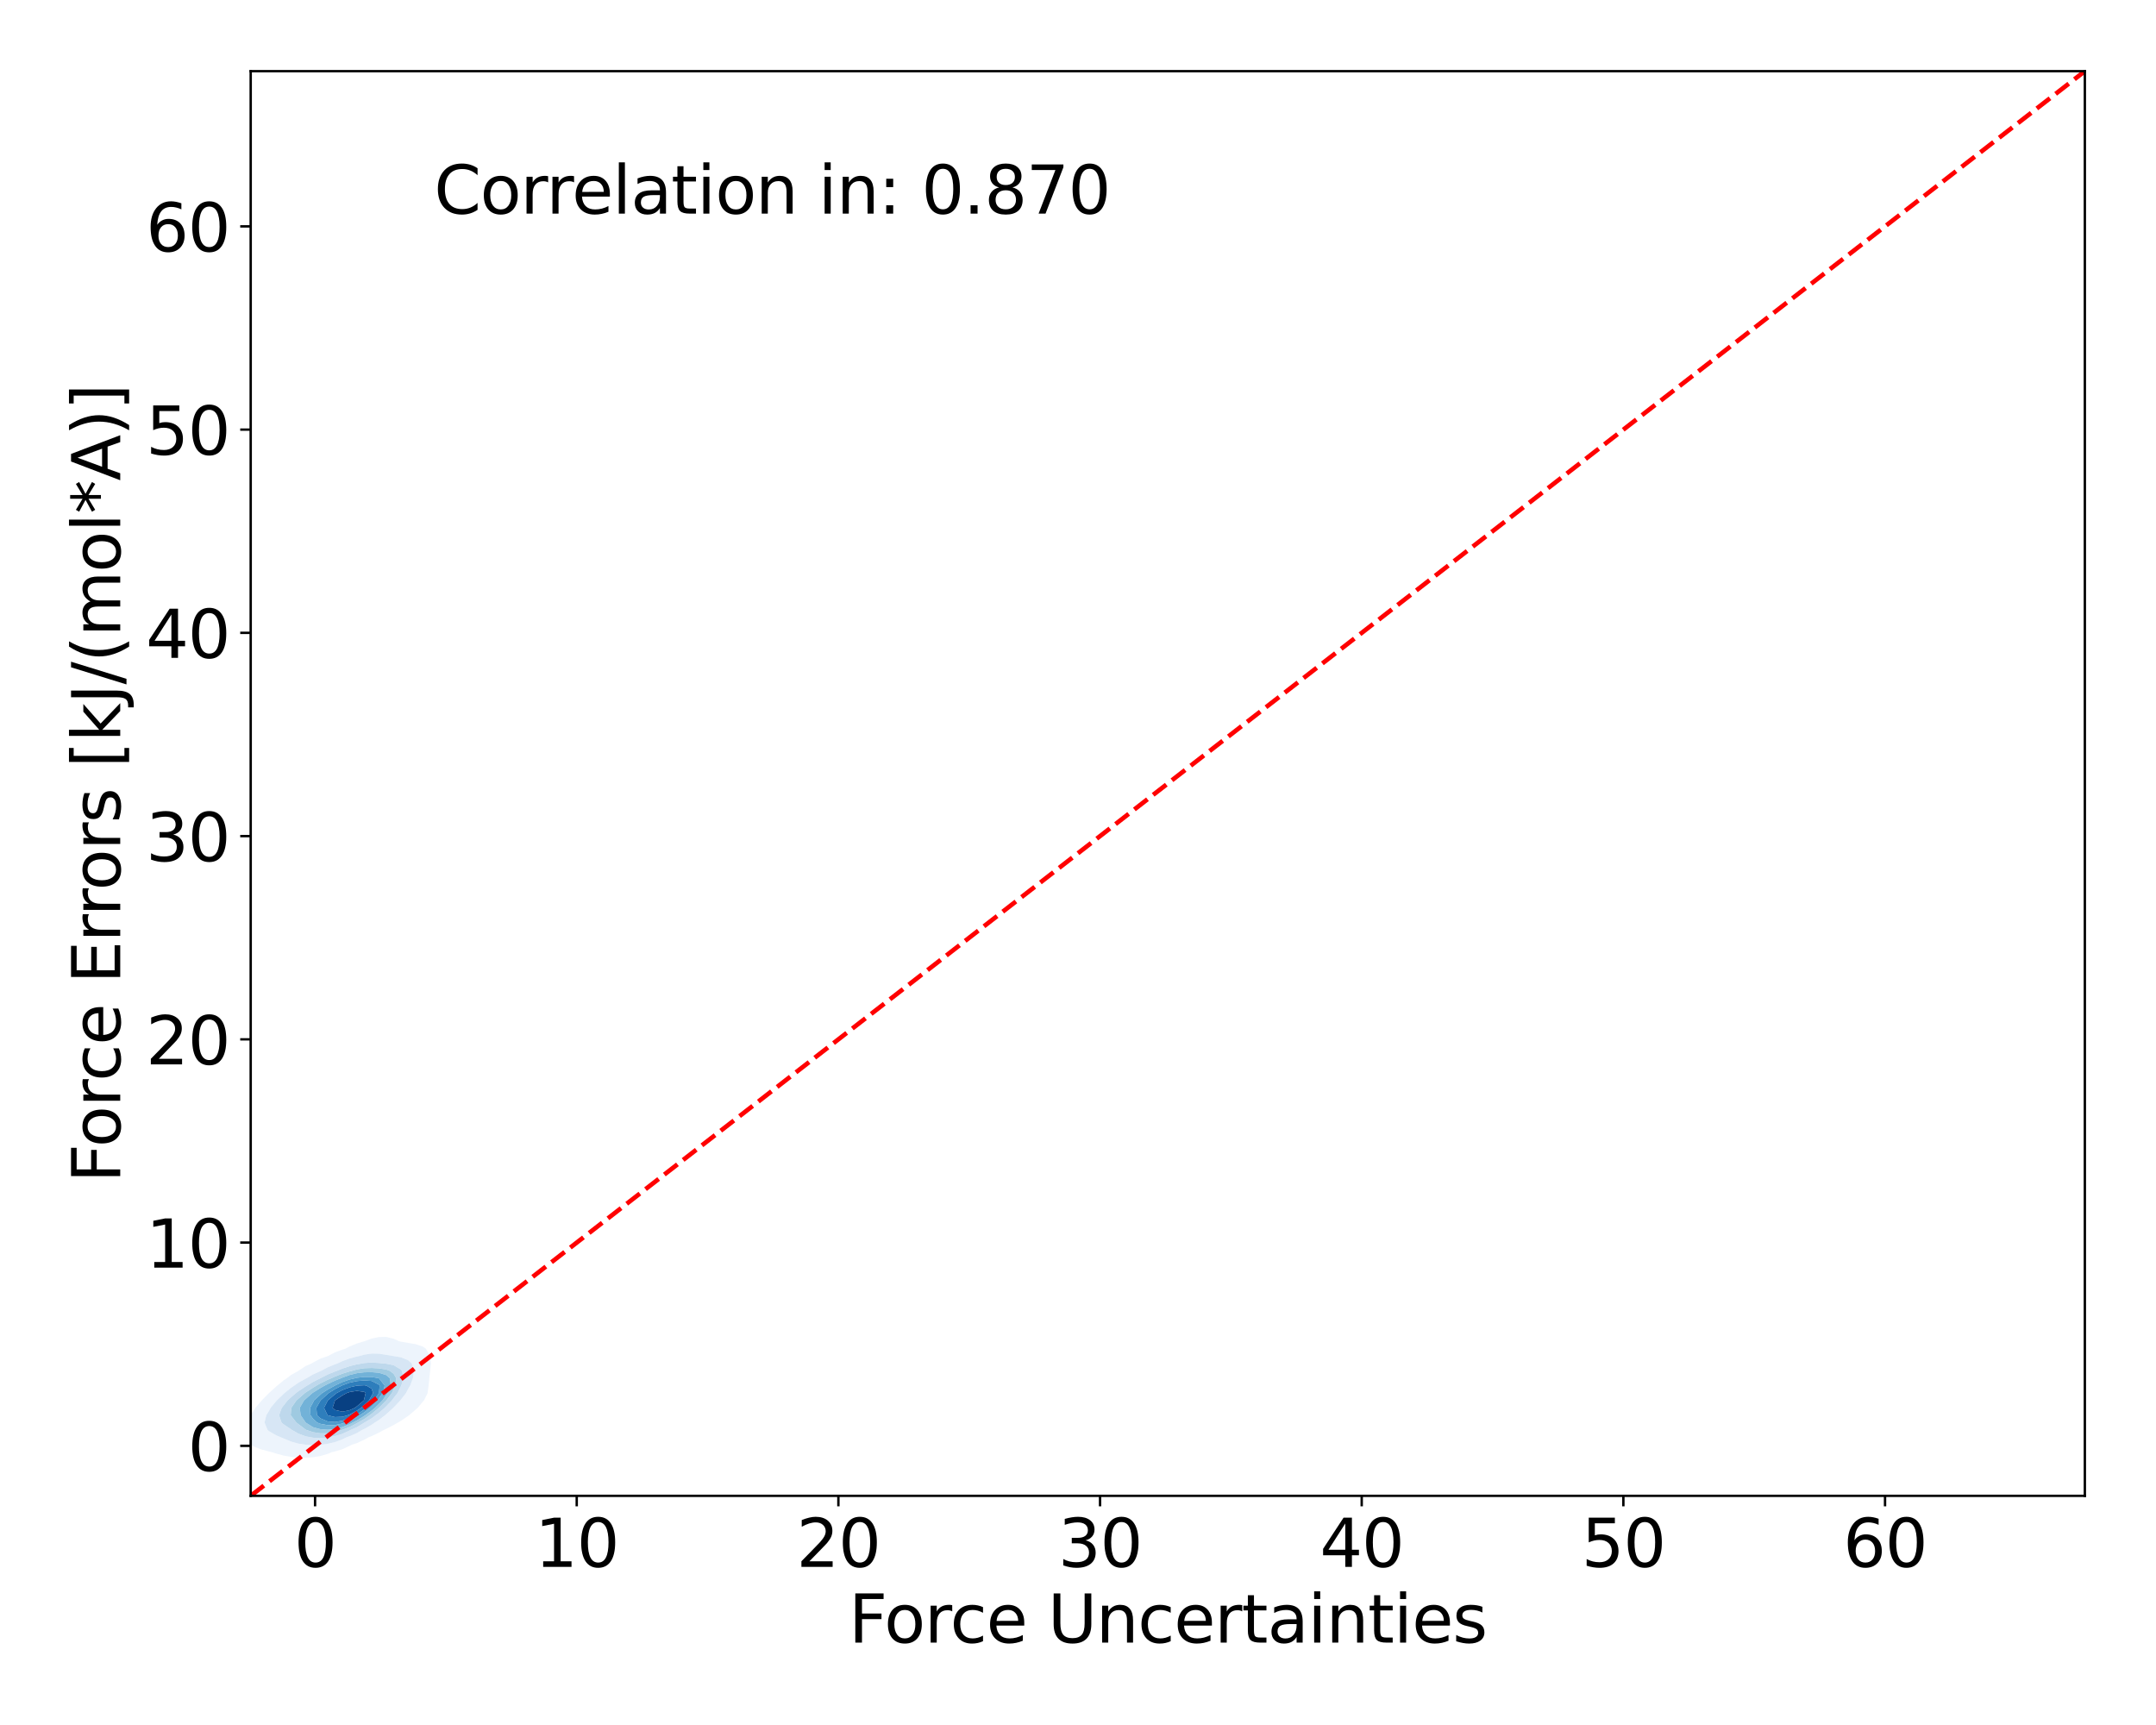 <?xml version="1.0" encoding="utf-8" standalone="no"?>
<!DOCTYPE svg PUBLIC "-//W3C//DTD SVG 1.1//EN"
  "http://www.w3.org/Graphics/SVG/1.1/DTD/svg11.dtd">
<svg xmlns:xlink="http://www.w3.org/1999/xlink" width="720pt" height="576pt" viewBox="0 0 720 576" xmlns="http://www.w3.org/2000/svg" version="1.1">
 <defs>
  <style type="text/css">*{stroke-linejoin: round; stroke-linecap: butt}</style>
 </defs>
 <g id="figure_1">
  <g id="patch_1">
   <path d="M 0 576 
L 720 576 
L 720 0 
L 0 0 
z
" style="fill: #ffffff"/>
  </g>
  <g id="axes_1">
   <g id="patch_2">
    <path d="M 83.72 499.48 
L 696.24 499.48 
L 696.24 23.76 
L 83.72 23.76 
z
" style="fill: #ffffff"/>
   </g>
   <g id="QuadContourSet_1">
    <path d="M 92.309 485.395 
L 94.755 486.045 
L 97.201 486.456 
L 99.646 486.691 
L 102.092 486.745 
L 104.538 486.587 
L 106.983 486.19 
L 109.429 485.472 
L 110.78 484.893 
L 111.875 484.644 
L 114.32 483.926 
L 116.766 482.803 
L 117.475 482.424 
L 119.212 481.861 
L 121.657 480.742 
L 123.039 479.956 
L 124.103 479.533 
L 126.549 478.366 
L 128.145 477.488 
L 128.994 477.101 
L 131.44 475.845 
L 132.87 475.02 
L 133.886 474.433 
L 136.331 472.774 
L 136.629 472.551 
L 138.777 470.723 
L 139.505 470.083 
L 141.223 468.026 
L 141.596 467.615 
L 142.794 465.147 
L 143.133 462.679 
L 143.383 460.21 
L 143.657 457.742 
L 143.668 457.566 
L 143.903 455.274 
L 143.668 453.089 
L 143.644 452.806 
L 142.213 450.337 
L 141.223 449.655 
L 138.777 448.833 
L 136.331 448.424 
L 133.886 448.007 
L 133.334 447.869 
L 131.44 447.02 
L 128.994 446.421 
L 126.549 446.465 
L 124.103 446.957 
L 121.657 447.869 
L 121.657 447.869 
L 119.212 448.604 
L 116.766 449.602 
L 115.361 450.337 
L 114.32 450.677 
L 111.875 451.564 
L 109.507 452.806 
L 109.429 452.832 
L 106.983 453.673 
L 104.538 454.972 
L 104.064 455.274 
L 102.092 456.13 
L 99.667 457.742 
L 99.646 457.752 
L 97.201 459.124 
L 95.793 460.21 
L 94.755 460.891 
L 92.601 462.679 
L 92.309 462.911 
L 89.864 465.123 
L 89.838 465.147 
L 87.422 467.615 
L 87.418 467.62 
L 85.309 470.083 
L 84.972 470.665 
L 83.621 472.551 
L 82.603 475.02 
L 82.527 475.366 
L 81.809 477.488 
L 81.867 479.956 
L 82.527 481.133 
L 83.784 482.424 
L 84.972 483.108 
L 87.418 484.035 
L 89.864 484.672 
L 90.761 484.893 
z
M 102.165 482.424 
L 102.092 482.42 
L 99.646 482.055 
L 97.201 481.363 
L 94.755 480.337 
L 93.838 479.956 
L 92.309 479.311 
L 89.864 477.916 
L 89.345 477.488 
L 88.335 475.02 
L 88.923 472.551 
L 89.864 471.04 
L 90.375 470.083 
L 92.309 467.771 
L 92.436 467.615 
L 94.755 465.39 
L 95.028 465.147 
L 97.201 463.389 
L 98.254 462.679 
L 99.646 461.692 
L 102.092 460.344 
L 102.353 460.21 
L 104.538 458.927 
L 106.983 457.846 
L 107.224 457.742 
L 109.429 456.559 
L 111.875 455.564 
L 112.687 455.274 
L 114.32 454.498 
L 116.766 453.612 
L 119.212 452.951 
L 119.963 452.806 
L 121.657 452.325 
L 124.103 451.957 
L 126.549 452.007 
L 128.994 452.389 
L 131.44 452.806 
L 131.44 452.806 
L 133.886 453.2 
L 136.331 454.211 
L 137.494 455.274 
L 138.206 457.742 
L 137.897 460.21 
L 136.973 462.679 
L 136.331 463.717 
L 135.614 465.147 
L 133.886 467.353 
L 133.699 467.615 
L 131.44 470.001 
L 131.361 470.083 
L 128.994 472.219 
L 128.577 472.551 
L 126.549 474.151 
L 125.152 475.02 
L 124.103 475.755 
L 121.657 477.138 
L 120.91 477.488 
L 119.212 478.509 
L 116.766 479.58 
L 115.682 479.956 
L 114.32 480.644 
L 111.875 481.54 
L 109.429 482.113 
L 107.209 482.424 
L 106.983 482.477 
L 104.538 482.626 
z
" clip-path="url(#p8e5101e19d)" style="fill: #edf4fc"/>
    <path d="M 104.538 482.626 
L 106.983 482.477 
L 107.209 482.424 
L 109.429 482.113 
L 111.875 481.54 
L 114.32 480.644 
L 115.682 479.956 
L 116.766 479.58 
L 119.212 478.509 
L 120.91 477.488 
L 121.657 477.138 
L 124.103 475.755 
L 125.152 475.02 
L 126.549 474.151 
L 128.577 472.551 
L 128.994 472.219 
L 131.361 470.083 
L 131.44 470.001 
L 133.699 467.615 
L 133.886 467.353 
L 135.614 465.147 
L 136.331 463.717 
L 136.973 462.679 
L 137.897 460.21 
L 138.206 457.742 
L 137.494 455.274 
L 136.331 454.211 
L 133.886 453.2 
L 131.44 452.806 
L 131.44 452.806 
L 128.994 452.389 
L 126.549 452.007 
L 124.103 451.957 
L 121.657 452.325 
L 119.963 452.806 
L 119.212 452.951 
L 116.766 453.612 
L 114.32 454.498 
L 112.687 455.274 
L 111.875 455.564 
L 109.429 456.559 
L 107.224 457.742 
L 106.983 457.846 
L 104.538 458.927 
L 102.353 460.21 
L 102.092 460.344 
L 99.646 461.692 
L 98.254 462.679 
L 97.201 463.389 
L 95.028 465.147 
L 94.755 465.39 
L 92.436 467.615 
L 92.309 467.771 
L 90.375 470.083 
L 89.864 471.04 
L 88.923 472.551 
L 88.335 475.02 
L 89.345 477.488 
L 89.864 477.916 
L 92.309 479.311 
L 93.838 479.956 
L 94.755 480.337 
L 97.201 481.363 
L 99.646 482.055 
L 102.092 482.42 
L 102.165 482.424 
z
M 103.915 479.956 
L 102.092 479.619 
L 99.646 478.708 
L 97.504 477.488 
L 97.201 477.265 
L 94.755 475.638 
L 94.016 475.02 
L 93.192 472.551 
L 94.094 470.083 
L 94.755 469.272 
L 96.038 467.615 
L 97.201 466.563 
L 98.843 465.147 
L 99.646 464.554 
L 102.092 462.944 
L 102.51 462.679 
L 104.538 461.452 
L 106.983 460.21 
L 106.983 460.21 
L 109.429 458.962 
L 111.875 457.958 
L 112.496 457.742 
L 114.32 456.99 
L 116.766 456.17 
L 119.212 455.563 
L 121.012 455.274 
L 121.657 455.13 
L 124.103 454.972 
L 126.549 455.117 
L 127.99 455.274 
L 128.994 455.358 
L 131.44 455.836 
L 133.886 457.317 
L 134.252 457.742 
L 134.711 460.21 
L 134.003 462.679 
L 133.886 462.877 
L 132.769 465.147 
L 131.44 466.849 
L 130.888 467.615 
L 128.994 469.569 
L 128.483 470.083 
L 126.549 471.76 
L 125.507 472.551 
L 124.103 473.605 
L 121.707 475.02 
L 121.657 475.053 
L 119.212 476.559 
L 117.075 477.488 
L 116.766 477.66 
L 114.32 478.788 
L 111.875 479.522 
L 109.611 479.956 
L 109.429 480.007 
L 106.983 480.238 
L 104.538 480.072 
z
" clip-path="url(#p8e5101e19d)" style="fill: #d7e6f5"/>
    <path d="M 104.538 480.072 
L 106.983 480.238 
L 109.429 480.007 
L 109.611 479.956 
L 111.875 479.522 
L 114.32 478.788 
L 116.766 477.66 
L 117.075 477.488 
L 119.212 476.559 
L 121.657 475.053 
L 121.707 475.02 
L 124.103 473.605 
L 125.507 472.551 
L 126.549 471.76 
L 128.483 470.083 
L 128.994 469.569 
L 130.888 467.615 
L 131.44 466.849 
L 132.769 465.147 
L 133.886 462.877 
L 134.003 462.679 
L 134.711 460.21 
L 134.252 457.742 
L 133.886 457.317 
L 131.44 455.836 
L 128.994 455.358 
L 127.99 455.274 
L 126.549 455.117 
L 124.103 454.972 
L 121.657 455.13 
L 121.012 455.274 
L 119.212 455.563 
L 116.766 456.17 
L 114.32 456.99 
L 112.496 457.742 
L 111.875 457.958 
L 109.429 458.962 
L 106.983 460.21 
L 106.983 460.21 
L 104.538 461.452 
L 102.51 462.679 
L 102.092 462.944 
L 99.646 464.554 
L 98.843 465.147 
L 97.201 466.563 
L 96.038 467.615 
L 94.755 469.272 
L 94.094 470.083 
L 93.192 472.551 
L 94.016 475.02 
L 94.755 475.638 
L 97.201 477.265 
L 97.504 477.488 
L 99.646 478.708 
L 102.092 479.619 
L 103.915 479.956 
z
M 102.33 477.488 
L 102.092 477.371 
L 99.646 475.521 
L 98.987 475.02 
L 97.201 472.741 
L 97.071 472.551 
L 97.201 471.125 
L 97.278 470.083 
L 98.996 467.615 
L 99.646 467.046 
L 101.823 465.147 
L 102.092 464.96 
L 104.538 463.36 
L 105.649 462.679 
L 106.983 461.931 
L 109.429 460.728 
L 110.637 460.21 
L 111.875 459.658 
L 114.32 458.692 
L 116.766 457.933 
L 117.568 457.742 
L 119.212 457.255 
L 121.657 456.865 
L 124.103 456.785 
L 126.549 456.912 
L 128.994 457.303 
L 130.167 457.742 
L 131.44 458.699 
L 132.333 460.21 
L 132.071 462.679 
L 131.44 463.877 
L 130.883 465.147 
L 129 467.615 
L 128.994 467.621 
L 126.549 470.083 
L 126.549 470.083 
L 124.103 472.102 
L 123.483 472.551 
L 121.657 473.839 
L 119.526 475.02 
L 119.212 475.215 
L 116.766 476.508 
L 114.32 477.424 
L 114.079 477.488 
L 111.875 478.225 
L 109.429 478.609 
L 106.983 478.603 
L 104.538 478.225 
z
" clip-path="url(#p8e5101e19d)" style="fill: #bed8ec"/>
    <path d="M 104.538 478.225 
L 106.983 478.603 
L 109.429 478.609 
L 111.875 478.225 
L 114.079 477.488 
L 114.32 477.424 
L 116.766 476.508 
L 119.212 475.215 
L 119.526 475.02 
L 121.657 473.839 
L 123.483 472.551 
L 124.103 472.102 
L 126.549 470.083 
L 126.549 470.083 
L 128.994 467.621 
L 129 467.615 
L 130.883 465.147 
L 131.44 463.877 
L 132.071 462.679 
L 132.333 460.21 
L 131.44 458.699 
L 130.167 457.742 
L 128.994 457.303 
L 126.549 456.912 
L 124.103 456.785 
L 121.657 456.865 
L 119.212 457.255 
L 117.568 457.742 
L 116.766 457.933 
L 114.32 458.692 
L 111.875 459.658 
L 110.637 460.21 
L 109.429 460.728 
L 106.983 461.931 
L 105.649 462.679 
L 104.538 463.36 
L 102.092 464.96 
L 101.823 465.147 
L 99.646 467.046 
L 98.996 467.615 
L 97.278 470.083 
L 97.201 471.125 
L 97.071 472.551 
L 97.201 472.741 
L 98.987 475.02 
L 99.646 475.521 
L 102.092 477.371 
L 102.33 477.488 
z
M 102.092 475.02 
L 102.092 475.02 
L 100.402 472.551 
L 100.107 470.083 
L 101.538 467.615 
L 102.092 467.131 
L 104.332 465.147 
L 104.538 465.011 
L 106.983 463.491 
L 108.401 462.679 
L 109.429 462.157 
L 111.875 461 
L 113.871 460.21 
L 114.32 460.022 
L 116.766 459.122 
L 119.212 458.525 
L 121.657 458.228 
L 124.103 458.189 
L 126.549 458.381 
L 128.994 459.171 
L 130.197 460.21 
L 130.501 462.679 
L 129.492 465.147 
L 128.994 465.799 
L 127.716 467.615 
L 126.549 468.791 
L 125.236 470.083 
L 124.103 471.019 
L 121.988 472.551 
L 121.657 472.785 
L 119.212 474.3 
L 117.748 475.02 
L 116.766 475.554 
L 114.32 476.521 
L 111.875 477.14 
L 109.429 477.4 
L 106.983 477.223 
L 104.538 476.558 
z
" clip-path="url(#p8e5101e19d)" style="fill: #9fcae1"/>
    <path d="M 104.538 476.558 
L 106.983 477.223 
L 109.429 477.4 
L 111.875 477.14 
L 114.32 476.521 
L 116.766 475.554 
L 117.748 475.02 
L 119.212 474.3 
L 121.657 472.785 
L 121.988 472.551 
L 124.103 471.019 
L 125.236 470.083 
L 126.549 468.791 
L 127.716 467.615 
L 128.994 465.799 
L 129.492 465.147 
L 130.501 462.679 
L 130.197 460.21 
L 128.994 459.171 
L 126.549 458.381 
L 124.103 458.189 
L 121.657 458.228 
L 119.212 458.525 
L 116.766 459.122 
L 114.32 460.022 
L 113.871 460.21 
L 111.875 461 
L 109.429 462.157 
L 108.401 462.679 
L 106.983 463.491 
L 104.538 465.011 
L 104.332 465.147 
L 102.092 467.131 
L 101.538 467.615 
L 100.107 470.083 
L 100.402 472.551 
L 102.092 475.02 
L 102.092 475.02 
z
M 105.971 475.02 
L 104.538 473.745 
L 103.683 472.551 
L 103.566 470.083 
L 104.538 468.289 
L 104.871 467.615 
L 106.983 465.704 
L 107.611 465.147 
L 109.429 464 
L 111.81 462.679 
L 111.875 462.646 
L 114.32 461.485 
L 116.766 460.629 
L 118.587 460.21 
L 119.212 460.052 
L 121.657 459.781 
L 124.103 459.787 
L 126.549 460.21 
L 126.549 460.21 
L 128.475 462.679 
L 127.806 465.147 
L 126.549 466.913 
L 126.089 467.615 
L 124.103 469.577 
L 123.576 470.083 
L 121.657 471.562 
L 120.181 472.551 
L 119.212 473.168 
L 116.766 474.392 
L 115.099 475.02 
L 114.32 475.337 
L 111.875 475.847 
L 109.429 475.883 
L 106.983 475.424 
z
" clip-path="url(#p8e5101e19d)" style="fill: #72b2d8"/>
    <path d="M 106.983 475.424 
L 109.429 475.883 
L 111.875 475.847 
L 114.32 475.337 
L 115.099 475.02 
L 116.766 474.392 
L 119.212 473.168 
L 120.181 472.551 
L 121.657 471.562 
L 123.576 470.083 
L 124.103 469.577 
L 126.089 467.615 
L 126.549 466.913 
L 127.806 465.147 
L 128.475 462.679 
L 126.549 460.21 
L 126.549 460.21 
L 124.103 459.787 
L 121.657 459.781 
L 119.212 460.052 
L 118.587 460.21 
L 116.766 460.629 
L 114.32 461.485 
L 111.875 462.646 
L 111.81 462.679 
L 109.429 464 
L 107.611 465.147 
L 106.983 465.704 
L 104.871 467.615 
L 104.538 468.289 
L 103.566 470.083 
L 103.683 472.551 
L 104.538 473.745 
L 105.971 475.02 
z
M 105.847 472.551 
L 105.639 470.083 
L 106.983 467.731 
L 107.047 467.615 
L 109.429 465.446 
L 109.782 465.147 
L 111.875 463.835 
L 114.121 462.679 
L 114.32 462.584 
L 116.766 461.695 
L 119.212 461.162 
L 121.657 460.954 
L 124.103 461.121 
L 126.549 462.364 
L 126.794 462.679 
L 126.549 465.147 
L 126.549 465.147 
L 124.933 467.615 
L 124.103 468.435 
L 122.389 470.083 
L 121.657 470.647 
L 119.212 472.282 
L 118.73 472.551 
L 116.766 473.55 
L 114.32 474.393 
L 111.875 474.819 
L 109.429 474.631 
L 106.983 473.61 
z
" clip-path="url(#p8e5101e19d)" style="fill: #4e9acb"/>
    <path d="M 106.983 473.61 
L 109.429 474.631 
L 111.875 474.819 
L 114.32 474.393 
L 116.766 473.55 
L 118.73 472.551 
L 119.212 472.282 
L 121.657 470.647 
L 122.389 470.083 
L 124.103 468.435 
L 124.933 467.615 
L 126.549 465.147 
L 126.549 465.147 
L 126.794 462.679 
L 126.549 462.364 
L 124.103 461.121 
L 121.657 460.954 
L 119.212 461.162 
L 116.766 461.695 
L 114.32 462.584 
L 114.121 462.679 
L 111.875 463.835 
L 109.782 465.147 
L 109.429 465.446 
L 107.047 467.615 
L 106.983 467.731 
L 105.639 470.083 
L 105.847 472.551 
z
M 109.38 472.551 
L 108.214 470.083 
L 109.429 467.705 
L 109.475 467.615 
L 111.875 465.584 
L 112.471 465.147 
L 114.32 464.171 
L 116.766 463.243 
L 119.212 462.679 
L 119.212 462.679 
L 121.657 462.553 
L 122.385 462.679 
L 124.103 463.7 
L 124.613 465.147 
L 124.103 466.023 
L 123.234 467.615 
L 121.657 469.124 
L 120.598 470.083 
L 119.212 471.007 
L 116.766 472.33 
L 116.121 472.551 
L 114.32 473.07 
L 111.875 473.174 
L 109.429 472.577 
z
" clip-path="url(#p8e5101e19d)" style="fill: #2e7ebc"/>
    <path d="M 109.429 472.577 
L 111.875 473.174 
L 114.32 473.07 
L 116.121 472.551 
L 116.766 472.33 
L 119.212 471.007 
L 120.598 470.083 
L 121.657 469.124 
L 123.234 467.615 
L 124.103 466.023 
L 124.613 465.147 
L 124.103 463.7 
L 122.385 462.679 
L 121.657 462.553 
L 119.212 462.679 
L 119.212 462.679 
L 116.766 463.243 
L 114.32 464.171 
L 112.471 465.147 
L 111.875 465.584 
L 109.475 467.615 
L 109.429 467.705 
L 108.214 470.083 
L 109.38 472.551 
z
M 111.069 470.083 
L 111.875 467.615 
L 111.875 467.615 
L 114.32 465.955 
L 115.812 465.147 
L 116.766 464.814 
L 119.212 464.421 
L 121.657 464.779 
L 122.106 465.147 
L 121.657 467.002 
L 121.509 467.615 
L 119.212 469.577 
L 118.534 470.083 
L 116.766 470.881 
L 114.32 471.374 
L 111.875 470.802 
z
" clip-path="url(#p8e5101e19d)" style="fill: #125ea6"/>
    <path d="M 111.875 470.802 
L 114.32 471.374 
L 116.766 470.881 
L 118.534 470.083 
L 119.212 469.577 
L 121.509 467.615 
L 121.657 467.002 
L 122.106 465.147 
L 121.657 464.779 
L 119.212 464.421 
L 116.766 464.814 
L 115.812 465.147 
L 114.32 465.955 
L 111.875 467.615 
L 111.875 467.615 
L 111.069 470.083 
z
" clip-path="url(#p8e5101e19d)" style="fill: #084082"/>
   </g>
   <g id="matplotlib.axis_1">
    <g id="xtick_1">
     <g id="line2d_1">
      <defs>
       <path id="m9ee07d1341" d="M 0 0 
L 0 3.5 
" style="stroke: #000000; stroke-width: 0.8"/>
      </defs>
      <g>
       <use xlink:href="#m9ee07d1341" x="105.217" y="499.48" style="stroke: #000000; stroke-width: 0.8"/>
      </g>
     </g>
     <g id="text_1">
      <!-- 0 -->
      <g transform="translate(98.218 523.197) scale(0.22 -0.22)">
       <defs>
        <path id="DejaVuSans-30" d="M 2034 4250 
Q 1547 4250 1301 3770 
Q 1056 3291 1056 2328 
Q 1056 1369 1301 889 
Q 1547 409 2034 409 
Q 2525 409 2770 889 
Q 3016 1369 3016 2328 
Q 3016 3291 2770 3770 
Q 2525 4250 2034 4250 
z
M 2034 4750 
Q 2819 4750 3233 4129 
Q 3647 3509 3647 2328 
Q 3647 1150 3233 529 
Q 2819 -91 2034 -91 
Q 1250 -91 836 529 
Q 422 1150 422 2328 
Q 422 3509 836 4129 
Q 1250 4750 2034 4750 
z
" transform="scale(0.016)"/>
       </defs>
       <use xlink:href="#DejaVuSans-30"/>
      </g>
     </g>
    </g>
    <g id="xtick_2">
     <g id="line2d_2">
      <g>
       <use xlink:href="#m9ee07d1341" x="192.599" y="499.48" style="stroke: #000000; stroke-width: 0.8"/>
      </g>
     </g>
     <g id="text_2">
      <!-- 10 -->
      <g transform="translate(178.602 523.197) scale(0.22 -0.22)">
       <defs>
        <path id="DejaVuSans-31" d="M 794 531 
L 1825 531 
L 1825 4091 
L 703 3866 
L 703 4441 
L 1819 4666 
L 2450 4666 
L 2450 531 
L 3481 531 
L 3481 0 
L 794 0 
L 794 531 
z
" transform="scale(0.016)"/>
       </defs>
       <use xlink:href="#DejaVuSans-31"/>
       <use xlink:href="#DejaVuSans-30" x="63.623"/>
      </g>
     </g>
    </g>
    <g id="xtick_3">
     <g id="line2d_3">
      <g>
       <use xlink:href="#m9ee07d1341" x="279.982" y="499.48" style="stroke: #000000; stroke-width: 0.8"/>
      </g>
     </g>
     <g id="text_3">
      <!-- 20 -->
      <g transform="translate(265.984 523.197) scale(0.22 -0.22)">
       <defs>
        <path id="DejaVuSans-32" d="M 1228 531 
L 3431 531 
L 3431 0 
L 469 0 
L 469 531 
Q 828 903 1448 1529 
Q 2069 2156 2228 2338 
Q 2531 2678 2651 2914 
Q 2772 3150 2772 3378 
Q 2772 3750 2511 3984 
Q 2250 4219 1831 4219 
Q 1534 4219 1204 4116 
Q 875 4013 500 3803 
L 500 4441 
Q 881 4594 1212 4672 
Q 1544 4750 1819 4750 
Q 2544 4750 2975 4387 
Q 3406 4025 3406 3419 
Q 3406 3131 3298 2873 
Q 3191 2616 2906 2266 
Q 2828 2175 2409 1742 
Q 1991 1309 1228 531 
z
" transform="scale(0.016)"/>
       </defs>
       <use xlink:href="#DejaVuSans-32"/>
       <use xlink:href="#DejaVuSans-30" x="63.623"/>
      </g>
     </g>
    </g>
    <g id="xtick_4">
     <g id="line2d_4">
      <g>
       <use xlink:href="#m9ee07d1341" x="367.364" y="499.48" style="stroke: #000000; stroke-width: 0.8"/>
      </g>
     </g>
     <g id="text_4">
      <!-- 30 -->
      <g transform="translate(353.367 523.197) scale(0.22 -0.22)">
       <defs>
        <path id="DejaVuSans-33" d="M 2597 2516 
Q 3050 2419 3304 2112 
Q 3559 1806 3559 1356 
Q 3559 666 3084 287 
Q 2609 -91 1734 -91 
Q 1441 -91 1130 -33 
Q 819 25 488 141 
L 488 750 
Q 750 597 1062 519 
Q 1375 441 1716 441 
Q 2309 441 2620 675 
Q 2931 909 2931 1356 
Q 2931 1769 2642 2001 
Q 2353 2234 1838 2234 
L 1294 2234 
L 1294 2753 
L 1863 2753 
Q 2328 2753 2575 2939 
Q 2822 3125 2822 3475 
Q 2822 3834 2567 4026 
Q 2313 4219 1838 4219 
Q 1578 4219 1281 4162 
Q 984 4106 628 3988 
L 628 4550 
Q 988 4650 1302 4700 
Q 1616 4750 1894 4750 
Q 2613 4750 3031 4423 
Q 3450 4097 3450 3541 
Q 3450 3153 3228 2886 
Q 3006 2619 2597 2516 
z
" transform="scale(0.016)"/>
       </defs>
       <use xlink:href="#DejaVuSans-33"/>
       <use xlink:href="#DejaVuSans-30" x="63.623"/>
      </g>
     </g>
    </g>
    <g id="xtick_5">
     <g id="line2d_5">
      <g>
       <use xlink:href="#m9ee07d1341" x="454.747" y="499.48" style="stroke: #000000; stroke-width: 0.8"/>
      </g>
     </g>
     <g id="text_5">
      <!-- 40 -->
      <g transform="translate(440.749 523.197) scale(0.22 -0.22)">
       <defs>
        <path id="DejaVuSans-34" d="M 2419 4116 
L 825 1625 
L 2419 1625 
L 2419 4116 
z
M 2253 4666 
L 3047 4666 
L 3047 1625 
L 3713 1625 
L 3713 1100 
L 3047 1100 
L 3047 0 
L 2419 0 
L 2419 1100 
L 313 1100 
L 313 1709 
L 2253 4666 
z
" transform="scale(0.016)"/>
       </defs>
       <use xlink:href="#DejaVuSans-34"/>
       <use xlink:href="#DejaVuSans-30" x="63.623"/>
      </g>
     </g>
    </g>
    <g id="xtick_6">
     <g id="line2d_6">
      <g>
       <use xlink:href="#m9ee07d1341" x="542.129" y="499.48" style="stroke: #000000; stroke-width: 0.8"/>
      </g>
     </g>
     <g id="text_6">
      <!-- 50 -->
      <g transform="translate(528.132 523.197) scale(0.22 -0.22)">
       <defs>
        <path id="DejaVuSans-35" d="M 691 4666 
L 3169 4666 
L 3169 4134 
L 1269 4134 
L 1269 2991 
Q 1406 3038 1543 3061 
Q 1681 3084 1819 3084 
Q 2600 3084 3056 2656 
Q 3513 2228 3513 1497 
Q 3513 744 3044 326 
Q 2575 -91 1722 -91 
Q 1428 -91 1123 -41 
Q 819 9 494 109 
L 494 744 
Q 775 591 1075 516 
Q 1375 441 1709 441 
Q 2250 441 2565 725 
Q 2881 1009 2881 1497 
Q 2881 1984 2565 2268 
Q 2250 2553 1709 2553 
Q 1456 2553 1204 2497 
Q 953 2441 691 2322 
L 691 4666 
z
" transform="scale(0.016)"/>
       </defs>
       <use xlink:href="#DejaVuSans-35"/>
       <use xlink:href="#DejaVuSans-30" x="63.623"/>
      </g>
     </g>
    </g>
    <g id="xtick_7">
     <g id="line2d_7">
      <g>
       <use xlink:href="#m9ee07d1341" x="629.512" y="499.48" style="stroke: #000000; stroke-width: 0.8"/>
      </g>
     </g>
     <g id="text_7">
      <!-- 60 -->
      <g transform="translate(615.514 523.197) scale(0.22 -0.22)">
       <defs>
        <path id="DejaVuSans-36" d="M 2113 2584 
Q 1688 2584 1439 2293 
Q 1191 2003 1191 1497 
Q 1191 994 1439 701 
Q 1688 409 2113 409 
Q 2538 409 2786 701 
Q 3034 994 3034 1497 
Q 3034 2003 2786 2293 
Q 2538 2584 2113 2584 
z
M 3366 4563 
L 3366 3988 
Q 3128 4100 2886 4159 
Q 2644 4219 2406 4219 
Q 1781 4219 1451 3797 
Q 1122 3375 1075 2522 
Q 1259 2794 1537 2939 
Q 1816 3084 2150 3084 
Q 2853 3084 3261 2657 
Q 3669 2231 3669 1497 
Q 3669 778 3244 343 
Q 2819 -91 2113 -91 
Q 1303 -91 875 529 
Q 447 1150 447 2328 
Q 447 3434 972 4092 
Q 1497 4750 2381 4750 
Q 2619 4750 2861 4703 
Q 3103 4656 3366 4563 
z
" transform="scale(0.016)"/>
       </defs>
       <use xlink:href="#DejaVuSans-36"/>
       <use xlink:href="#DejaVuSans-30" x="63.623"/>
      </g>
     </g>
    </g>
    <g id="text_8">
     <!-- Force Uncertainties -->
     <g transform="translate(283.426 548.488) scale(0.22 -0.22)">
      <defs>
       <path id="DejaVuSans-46" d="M 628 4666 
L 3309 4666 
L 3309 4134 
L 1259 4134 
L 1259 2759 
L 3109 2759 
L 3109 2228 
L 1259 2228 
L 1259 0 
L 628 0 
L 628 4666 
z
" transform="scale(0.016)"/>
       <path id="DejaVuSans-6f" d="M 1959 3097 
Q 1497 3097 1228 2736 
Q 959 2375 959 1747 
Q 959 1119 1226 758 
Q 1494 397 1959 397 
Q 2419 397 2687 759 
Q 2956 1122 2956 1747 
Q 2956 2369 2687 2733 
Q 2419 3097 1959 3097 
z
M 1959 3584 
Q 2709 3584 3137 3096 
Q 3566 2609 3566 1747 
Q 3566 888 3137 398 
Q 2709 -91 1959 -91 
Q 1206 -91 779 398 
Q 353 888 353 1747 
Q 353 2609 779 3096 
Q 1206 3584 1959 3584 
z
" transform="scale(0.016)"/>
       <path id="DejaVuSans-72" d="M 2631 2963 
Q 2534 3019 2420 3045 
Q 2306 3072 2169 3072 
Q 1681 3072 1420 2755 
Q 1159 2438 1159 1844 
L 1159 0 
L 581 0 
L 581 3500 
L 1159 3500 
L 1159 2956 
Q 1341 3275 1631 3429 
Q 1922 3584 2338 3584 
Q 2397 3584 2469 3576 
Q 2541 3569 2628 3553 
L 2631 2963 
z
" transform="scale(0.016)"/>
       <path id="DejaVuSans-63" d="M 3122 3366 
L 3122 2828 
Q 2878 2963 2633 3030 
Q 2388 3097 2138 3097 
Q 1578 3097 1268 2742 
Q 959 2388 959 1747 
Q 959 1106 1268 751 
Q 1578 397 2138 397 
Q 2388 397 2633 464 
Q 2878 531 3122 666 
L 3122 134 
Q 2881 22 2623 -34 
Q 2366 -91 2075 -91 
Q 1284 -91 818 406 
Q 353 903 353 1747 
Q 353 2603 823 3093 
Q 1294 3584 2113 3584 
Q 2378 3584 2631 3529 
Q 2884 3475 3122 3366 
z
" transform="scale(0.016)"/>
       <path id="DejaVuSans-65" d="M 3597 1894 
L 3597 1613 
L 953 1613 
Q 991 1019 1311 708 
Q 1631 397 2203 397 
Q 2534 397 2845 478 
Q 3156 559 3463 722 
L 3463 178 
Q 3153 47 2828 -22 
Q 2503 -91 2169 -91 
Q 1331 -91 842 396 
Q 353 884 353 1716 
Q 353 2575 817 3079 
Q 1281 3584 2069 3584 
Q 2775 3584 3186 3129 
Q 3597 2675 3597 1894 
z
M 3022 2063 
Q 3016 2534 2758 2815 
Q 2500 3097 2075 3097 
Q 1594 3097 1305 2825 
Q 1016 2553 972 2059 
L 3022 2063 
z
" transform="scale(0.016)"/>
       <path id="DejaVuSans-20" transform="scale(0.016)"/>
       <path id="DejaVuSans-55" d="M 556 4666 
L 1191 4666 
L 1191 1831 
Q 1191 1081 1462 751 
Q 1734 422 2344 422 
Q 2950 422 3222 751 
Q 3494 1081 3494 1831 
L 3494 4666 
L 4128 4666 
L 4128 1753 
Q 4128 841 3676 375 
Q 3225 -91 2344 -91 
Q 1459 -91 1007 375 
Q 556 841 556 1753 
L 556 4666 
z
" transform="scale(0.016)"/>
       <path id="DejaVuSans-6e" d="M 3513 2113 
L 3513 0 
L 2938 0 
L 2938 2094 
Q 2938 2591 2744 2837 
Q 2550 3084 2163 3084 
Q 1697 3084 1428 2787 
Q 1159 2491 1159 1978 
L 1159 0 
L 581 0 
L 581 3500 
L 1159 3500 
L 1159 2956 
Q 1366 3272 1645 3428 
Q 1925 3584 2291 3584 
Q 2894 3584 3203 3211 
Q 3513 2838 3513 2113 
z
" transform="scale(0.016)"/>
       <path id="DejaVuSans-74" d="M 1172 4494 
L 1172 3500 
L 2356 3500 
L 2356 3053 
L 1172 3053 
L 1172 1153 
Q 1172 725 1289 603 
Q 1406 481 1766 481 
L 2356 481 
L 2356 0 
L 1766 0 
Q 1100 0 847 248 
Q 594 497 594 1153 
L 594 3053 
L 172 3053 
L 172 3500 
L 594 3500 
L 594 4494 
L 1172 4494 
z
" transform="scale(0.016)"/>
       <path id="DejaVuSans-61" d="M 2194 1759 
Q 1497 1759 1228 1600 
Q 959 1441 959 1056 
Q 959 750 1161 570 
Q 1363 391 1709 391 
Q 2188 391 2477 730 
Q 2766 1069 2766 1631 
L 2766 1759 
L 2194 1759 
z
M 3341 1997 
L 3341 0 
L 2766 0 
L 2766 531 
Q 2569 213 2275 61 
Q 1981 -91 1556 -91 
Q 1019 -91 701 211 
Q 384 513 384 1019 
Q 384 1609 779 1909 
Q 1175 2209 1959 2209 
L 2766 2209 
L 2766 2266 
Q 2766 2663 2505 2880 
Q 2244 3097 1772 3097 
Q 1472 3097 1187 3025 
Q 903 2953 641 2809 
L 641 3341 
Q 956 3463 1253 3523 
Q 1550 3584 1831 3584 
Q 2591 3584 2966 3190 
Q 3341 2797 3341 1997 
z
" transform="scale(0.016)"/>
       <path id="DejaVuSans-69" d="M 603 3500 
L 1178 3500 
L 1178 0 
L 603 0 
L 603 3500 
z
M 603 4863 
L 1178 4863 
L 1178 4134 
L 603 4134 
L 603 4863 
z
" transform="scale(0.016)"/>
       <path id="DejaVuSans-73" d="M 2834 3397 
L 2834 2853 
Q 2591 2978 2328 3040 
Q 2066 3103 1784 3103 
Q 1356 3103 1142 2972 
Q 928 2841 928 2578 
Q 928 2378 1081 2264 
Q 1234 2150 1697 2047 
L 1894 2003 
Q 2506 1872 2764 1633 
Q 3022 1394 3022 966 
Q 3022 478 2636 193 
Q 2250 -91 1575 -91 
Q 1294 -91 989 -36 
Q 684 19 347 128 
L 347 722 
Q 666 556 975 473 
Q 1284 391 1588 391 
Q 1994 391 2212 530 
Q 2431 669 2431 922 
Q 2431 1156 2273 1281 
Q 2116 1406 1581 1522 
L 1381 1569 
Q 847 1681 609 1914 
Q 372 2147 372 2553 
Q 372 3047 722 3315 
Q 1072 3584 1716 3584 
Q 2034 3584 2315 3537 
Q 2597 3491 2834 3397 
z
" transform="scale(0.016)"/>
      </defs>
      <use xlink:href="#DejaVuSans-46"/>
      <use xlink:href="#DejaVuSans-6f" x="53.895"/>
      <use xlink:href="#DejaVuSans-72" x="115.076"/>
      <use xlink:href="#DejaVuSans-63" x="153.939"/>
      <use xlink:href="#DejaVuSans-65" x="208.92"/>
      <use xlink:href="#DejaVuSans-20" x="270.443"/>
      <use xlink:href="#DejaVuSans-55" x="302.23"/>
      <use xlink:href="#DejaVuSans-6e" x="375.424"/>
      <use xlink:href="#DejaVuSans-63" x="438.803"/>
      <use xlink:href="#DejaVuSans-65" x="493.783"/>
      <use xlink:href="#DejaVuSans-72" x="555.307"/>
      <use xlink:href="#DejaVuSans-74" x="596.42"/>
      <use xlink:href="#DejaVuSans-61" x="635.629"/>
      <use xlink:href="#DejaVuSans-69" x="696.908"/>
      <use xlink:href="#DejaVuSans-6e" x="724.691"/>
      <use xlink:href="#DejaVuSans-74" x="788.07"/>
      <use xlink:href="#DejaVuSans-69" x="827.279"/>
      <use xlink:href="#DejaVuSans-65" x="855.062"/>
      <use xlink:href="#DejaVuSans-73" x="916.586"/>
     </g>
    </g>
   </g>
   <g id="matplotlib.axis_2">
    <g id="ytick_1">
     <g id="line2d_8">
      <defs>
       <path id="m172c8e1d9d" d="M 0 0 
L -3.5 0 
" style="stroke: #000000; stroke-width: 0.8"/>
      </defs>
      <g>
       <use xlink:href="#m172c8e1d9d" x="83.72" y="482.784" style="stroke: #000000; stroke-width: 0.8"/>
      </g>
     </g>
     <g id="text_9">
      <!-- 0 -->
      <g transform="translate(62.722 491.142) scale(0.22 -0.22)">
       <use xlink:href="#DejaVuSans-30"/>
      </g>
     </g>
    </g>
    <g id="ytick_2">
     <g id="line2d_9">
      <g>
       <use xlink:href="#m172c8e1d9d" x="83.72" y="414.918" style="stroke: #000000; stroke-width: 0.8"/>
      </g>
     </g>
     <g id="text_10">
      <!-- 10 -->
      <g transform="translate(48.725 423.276) scale(0.22 -0.22)">
       <use xlink:href="#DejaVuSans-31"/>
       <use xlink:href="#DejaVuSans-30" x="63.623"/>
      </g>
     </g>
    </g>
    <g id="ytick_3">
     <g id="line2d_10">
      <g>
       <use xlink:href="#m172c8e1d9d" x="83.72" y="347.051" style="stroke: #000000; stroke-width: 0.8"/>
      </g>
     </g>
     <g id="text_11">
      <!-- 20 -->
      <g transform="translate(48.725 355.409) scale(0.22 -0.22)">
       <use xlink:href="#DejaVuSans-32"/>
       <use xlink:href="#DejaVuSans-30" x="63.623"/>
      </g>
     </g>
    </g>
    <g id="ytick_4">
     <g id="line2d_11">
      <g>
       <use xlink:href="#m172c8e1d9d" x="83.72" y="279.185" style="stroke: #000000; stroke-width: 0.8"/>
      </g>
     </g>
     <g id="text_12">
      <!-- 30 -->
      <g transform="translate(48.725 287.543) scale(0.22 -0.22)">
       <use xlink:href="#DejaVuSans-33"/>
       <use xlink:href="#DejaVuSans-30" x="63.623"/>
      </g>
     </g>
    </g>
    <g id="ytick_5">
     <g id="line2d_12">
      <g>
       <use xlink:href="#m172c8e1d9d" x="83.72" y="211.318" style="stroke: #000000; stroke-width: 0.8"/>
      </g>
     </g>
     <g id="text_13">
      <!-- 40 -->
      <g transform="translate(48.725 219.676) scale(0.22 -0.22)">
       <use xlink:href="#DejaVuSans-34"/>
       <use xlink:href="#DejaVuSans-30" x="63.623"/>
      </g>
     </g>
    </g>
    <g id="ytick_6">
     <g id="line2d_13">
      <g>
       <use xlink:href="#m172c8e1d9d" x="83.72" y="143.452" style="stroke: #000000; stroke-width: 0.8"/>
      </g>
     </g>
     <g id="text_14">
      <!-- 50 -->
      <g transform="translate(48.725 151.81) scale(0.22 -0.22)">
       <use xlink:href="#DejaVuSans-35"/>
       <use xlink:href="#DejaVuSans-30" x="63.623"/>
      </g>
     </g>
    </g>
    <g id="ytick_7">
     <g id="line2d_14">
      <g>
       <use xlink:href="#m172c8e1d9d" x="83.72" y="75.585" style="stroke: #000000; stroke-width: 0.8"/>
      </g>
     </g>
     <g id="text_15">
      <!-- 60 -->
      <g transform="translate(48.725 83.943) scale(0.22 -0.22)">
       <use xlink:href="#DejaVuSans-36"/>
       <use xlink:href="#DejaVuSans-30" x="63.623"/>
      </g>
     </g>
    </g>
    <g id="text_16">
     <!-- Force Errors [kJ/(mol*A)] -->
     <g transform="translate(40.15 394.913) rotate(-90) scale(0.22 -0.22)">
      <defs>
       <path id="DejaVuSans-45" d="M 628 4666 
L 3578 4666 
L 3578 4134 
L 1259 4134 
L 1259 2753 
L 3481 2753 
L 3481 2222 
L 1259 2222 
L 1259 531 
L 3634 531 
L 3634 0 
L 628 0 
L 628 4666 
z
" transform="scale(0.016)"/>
       <path id="DejaVuSans-5b" d="M 550 4863 
L 1875 4863 
L 1875 4416 
L 1125 4416 
L 1125 -397 
L 1875 -397 
L 1875 -844 
L 550 -844 
L 550 4863 
z
" transform="scale(0.016)"/>
       <path id="DejaVuSans-6b" d="M 581 4863 
L 1159 4863 
L 1159 1991 
L 2875 3500 
L 3609 3500 
L 1753 1863 
L 3688 0 
L 2938 0 
L 1159 1709 
L 1159 0 
L 581 0 
L 581 4863 
z
" transform="scale(0.016)"/>
       <path id="DejaVuSans-4a" d="M 628 4666 
L 1259 4666 
L 1259 325 
Q 1259 -519 939 -900 
Q 619 -1281 -91 -1281 
L -331 -1281 
L -331 -750 
L -134 -750 
Q 284 -750 456 -515 
Q 628 -281 628 325 
L 628 4666 
z
" transform="scale(0.016)"/>
       <path id="DejaVuSans-2f" d="M 1625 4666 
L 2156 4666 
L 531 -594 
L 0 -594 
L 1625 4666 
z
" transform="scale(0.016)"/>
       <path id="DejaVuSans-28" d="M 1984 4856 
Q 1566 4138 1362 3434 
Q 1159 2731 1159 2009 
Q 1159 1288 1364 580 
Q 1569 -128 1984 -844 
L 1484 -844 
Q 1016 -109 783 600 
Q 550 1309 550 2009 
Q 550 2706 781 3412 
Q 1013 4119 1484 4856 
L 1984 4856 
z
" transform="scale(0.016)"/>
       <path id="DejaVuSans-6d" d="M 3328 2828 
Q 3544 3216 3844 3400 
Q 4144 3584 4550 3584 
Q 5097 3584 5394 3201 
Q 5691 2819 5691 2113 
L 5691 0 
L 5113 0 
L 5113 2094 
Q 5113 2597 4934 2840 
Q 4756 3084 4391 3084 
Q 3944 3084 3684 2787 
Q 3425 2491 3425 1978 
L 3425 0 
L 2847 0 
L 2847 2094 
Q 2847 2600 2669 2842 
Q 2491 3084 2119 3084 
Q 1678 3084 1418 2786 
Q 1159 2488 1159 1978 
L 1159 0 
L 581 0 
L 581 3500 
L 1159 3500 
L 1159 2956 
Q 1356 3278 1631 3431 
Q 1906 3584 2284 3584 
Q 2666 3584 2933 3390 
Q 3200 3197 3328 2828 
z
" transform="scale(0.016)"/>
       <path id="DejaVuSans-6c" d="M 603 4863 
L 1178 4863 
L 1178 0 
L 603 0 
L 603 4863 
z
" transform="scale(0.016)"/>
       <path id="DejaVuSans-2a" d="M 3009 3897 
L 1888 3291 
L 3009 2681 
L 2828 2375 
L 1778 3009 
L 1778 1831 
L 1422 1831 
L 1422 3009 
L 372 2375 
L 191 2681 
L 1313 3291 
L 191 3897 
L 372 4206 
L 1422 3572 
L 1422 4750 
L 1778 4750 
L 1778 3572 
L 2828 4206 
L 3009 3897 
z
" transform="scale(0.016)"/>
       <path id="DejaVuSans-41" d="M 2188 4044 
L 1331 1722 
L 3047 1722 
L 2188 4044 
z
M 1831 4666 
L 2547 4666 
L 4325 0 
L 3669 0 
L 3244 1197 
L 1141 1197 
L 716 0 
L 50 0 
L 1831 4666 
z
" transform="scale(0.016)"/>
       <path id="DejaVuSans-29" d="M 513 4856 
L 1013 4856 
Q 1481 4119 1714 3412 
Q 1947 2706 1947 2009 
Q 1947 1309 1714 600 
Q 1481 -109 1013 -844 
L 513 -844 
Q 928 -128 1133 580 
Q 1338 1288 1338 2009 
Q 1338 2731 1133 3434 
Q 928 4138 513 4856 
z
" transform="scale(0.016)"/>
       <path id="DejaVuSans-5d" d="M 1947 4863 
L 1947 -844 
L 622 -844 
L 622 -397 
L 1369 -397 
L 1369 4416 
L 622 4416 
L 622 4863 
L 1947 4863 
z
" transform="scale(0.016)"/>
      </defs>
      <use xlink:href="#DejaVuSans-46"/>
      <use xlink:href="#DejaVuSans-6f" x="53.895"/>
      <use xlink:href="#DejaVuSans-72" x="115.076"/>
      <use xlink:href="#DejaVuSans-63" x="153.939"/>
      <use xlink:href="#DejaVuSans-65" x="208.92"/>
      <use xlink:href="#DejaVuSans-20" x="270.443"/>
      <use xlink:href="#DejaVuSans-45" x="302.23"/>
      <use xlink:href="#DejaVuSans-72" x="365.414"/>
      <use xlink:href="#DejaVuSans-72" x="404.777"/>
      <use xlink:href="#DejaVuSans-6f" x="443.641"/>
      <use xlink:href="#DejaVuSans-72" x="504.822"/>
      <use xlink:href="#DejaVuSans-73" x="545.936"/>
      <use xlink:href="#DejaVuSans-20" x="598.035"/>
      <use xlink:href="#DejaVuSans-5b" x="629.822"/>
      <use xlink:href="#DejaVuSans-6b" x="668.836"/>
      <use xlink:href="#DejaVuSans-4a" x="726.746"/>
      <use xlink:href="#DejaVuSans-2f" x="756.238"/>
      <use xlink:href="#DejaVuSans-28" x="789.93"/>
      <use xlink:href="#DejaVuSans-6d" x="828.943"/>
      <use xlink:href="#DejaVuSans-6f" x="926.355"/>
      <use xlink:href="#DejaVuSans-6c" x="987.537"/>
      <use xlink:href="#DejaVuSans-2a" x="1015.32"/>
      <use xlink:href="#DejaVuSans-41" x="1065.32"/>
      <use xlink:href="#DejaVuSans-29" x="1133.729"/>
      <use xlink:href="#DejaVuSans-5d" x="1172.742"/>
     </g>
    </g>
   </g>
   <g id="line2d_15">
    <path d="M 83.72 499.48 
L 696.24 23.76 
" clip-path="url(#p8e5101e19d)" style="fill: none; stroke-dasharray: 5.55,2.4; stroke-dashoffset: 0; stroke: #ff0000; stroke-width: 1.5"/>
   </g>
   <g id="patch_3">
    <path d="M 83.72 499.48 
L 83.72 23.76 
" style="fill: none; stroke: #000000; stroke-width: 0.8; stroke-linejoin: miter; stroke-linecap: square"/>
   </g>
   <g id="patch_4">
    <path d="M 696.24 499.48 
L 696.24 23.76 
" style="fill: none; stroke: #000000; stroke-width: 0.8; stroke-linejoin: miter; stroke-linecap: square"/>
   </g>
   <g id="patch_5">
    <path d="M 83.72 499.48 
L 696.24 499.48 
" style="fill: none; stroke: #000000; stroke-width: 0.8; stroke-linejoin: miter; stroke-linecap: square"/>
   </g>
   <g id="patch_6">
    <path d="M 83.72 23.76 
L 696.24 23.76 
" style="fill: none; stroke: #000000; stroke-width: 0.8; stroke-linejoin: miter; stroke-linecap: square"/>
   </g>
   <g id="text_17">
    <!-- Correlation in: 0.870 -->
    <g transform="translate(144.972 71.332) scale(0.22 -0.22)">
     <defs>
      <path id="DejaVuSans-43" d="M 4122 4306 
L 4122 3641 
Q 3803 3938 3442 4084 
Q 3081 4231 2675 4231 
Q 1875 4231 1450 3742 
Q 1025 3253 1025 2328 
Q 1025 1406 1450 917 
Q 1875 428 2675 428 
Q 3081 428 3442 575 
Q 3803 722 4122 1019 
L 4122 359 
Q 3791 134 3420 21 
Q 3050 -91 2638 -91 
Q 1578 -91 968 557 
Q 359 1206 359 2328 
Q 359 3453 968 4101 
Q 1578 4750 2638 4750 
Q 3056 4750 3426 4639 
Q 3797 4528 4122 4306 
z
" transform="scale(0.016)"/>
      <path id="DejaVuSans-3a" d="M 750 794 
L 1409 794 
L 1409 0 
L 750 0 
L 750 794 
z
M 750 3309 
L 1409 3309 
L 1409 2516 
L 750 2516 
L 750 3309 
z
" transform="scale(0.016)"/>
      <path id="DejaVuSans-2e" d="M 684 794 
L 1344 794 
L 1344 0 
L 684 0 
L 684 794 
z
" transform="scale(0.016)"/>
      <path id="DejaVuSans-38" d="M 2034 2216 
Q 1584 2216 1326 1975 
Q 1069 1734 1069 1313 
Q 1069 891 1326 650 
Q 1584 409 2034 409 
Q 2484 409 2743 651 
Q 3003 894 3003 1313 
Q 3003 1734 2745 1975 
Q 2488 2216 2034 2216 
z
M 1403 2484 
Q 997 2584 770 2862 
Q 544 3141 544 3541 
Q 544 4100 942 4425 
Q 1341 4750 2034 4750 
Q 2731 4750 3128 4425 
Q 3525 4100 3525 3541 
Q 3525 3141 3298 2862 
Q 3072 2584 2669 2484 
Q 3125 2378 3379 2068 
Q 3634 1759 3634 1313 
Q 3634 634 3220 271 
Q 2806 -91 2034 -91 
Q 1263 -91 848 271 
Q 434 634 434 1313 
Q 434 1759 690 2068 
Q 947 2378 1403 2484 
z
M 1172 3481 
Q 1172 3119 1398 2916 
Q 1625 2713 2034 2713 
Q 2441 2713 2670 2916 
Q 2900 3119 2900 3481 
Q 2900 3844 2670 4047 
Q 2441 4250 2034 4250 
Q 1625 4250 1398 4047 
Q 1172 3844 1172 3481 
z
" transform="scale(0.016)"/>
      <path id="DejaVuSans-37" d="M 525 4666 
L 3525 4666 
L 3525 4397 
L 1831 0 
L 1172 0 
L 2766 4134 
L 525 4134 
L 525 4666 
z
" transform="scale(0.016)"/>
     </defs>
     <use xlink:href="#DejaVuSans-43"/>
     <use xlink:href="#DejaVuSans-6f" x="69.824"/>
     <use xlink:href="#DejaVuSans-72" x="131.006"/>
     <use xlink:href="#DejaVuSans-72" x="170.369"/>
     <use xlink:href="#DejaVuSans-65" x="209.232"/>
     <use xlink:href="#DejaVuSans-6c" x="270.756"/>
     <use xlink:href="#DejaVuSans-61" x="298.539"/>
     <use xlink:href="#DejaVuSans-74" x="359.818"/>
     <use xlink:href="#DejaVuSans-69" x="399.027"/>
     <use xlink:href="#DejaVuSans-6f" x="426.811"/>
     <use xlink:href="#DejaVuSans-6e" x="487.992"/>
     <use xlink:href="#DejaVuSans-20" x="551.371"/>
     <use xlink:href="#DejaVuSans-69" x="583.158"/>
     <use xlink:href="#DejaVuSans-6e" x="610.941"/>
     <use xlink:href="#DejaVuSans-3a" x="674.32"/>
     <use xlink:href="#DejaVuSans-20" x="708.012"/>
     <use xlink:href="#DejaVuSans-30" x="739.799"/>
     <use xlink:href="#DejaVuSans-2e" x="803.422"/>
     <use xlink:href="#DejaVuSans-38" x="835.209"/>
     <use xlink:href="#DejaVuSans-37" x="898.832"/>
     <use xlink:href="#DejaVuSans-30" x="962.455"/>
    </g>
   </g>
  </g>
 </g>
 <defs>
  <clipPath id="p8e5101e19d">
   <rect x="83.72" y="23.76" width="612.52" height="475.72"/>
  </clipPath>
 </defs>
</svg>
